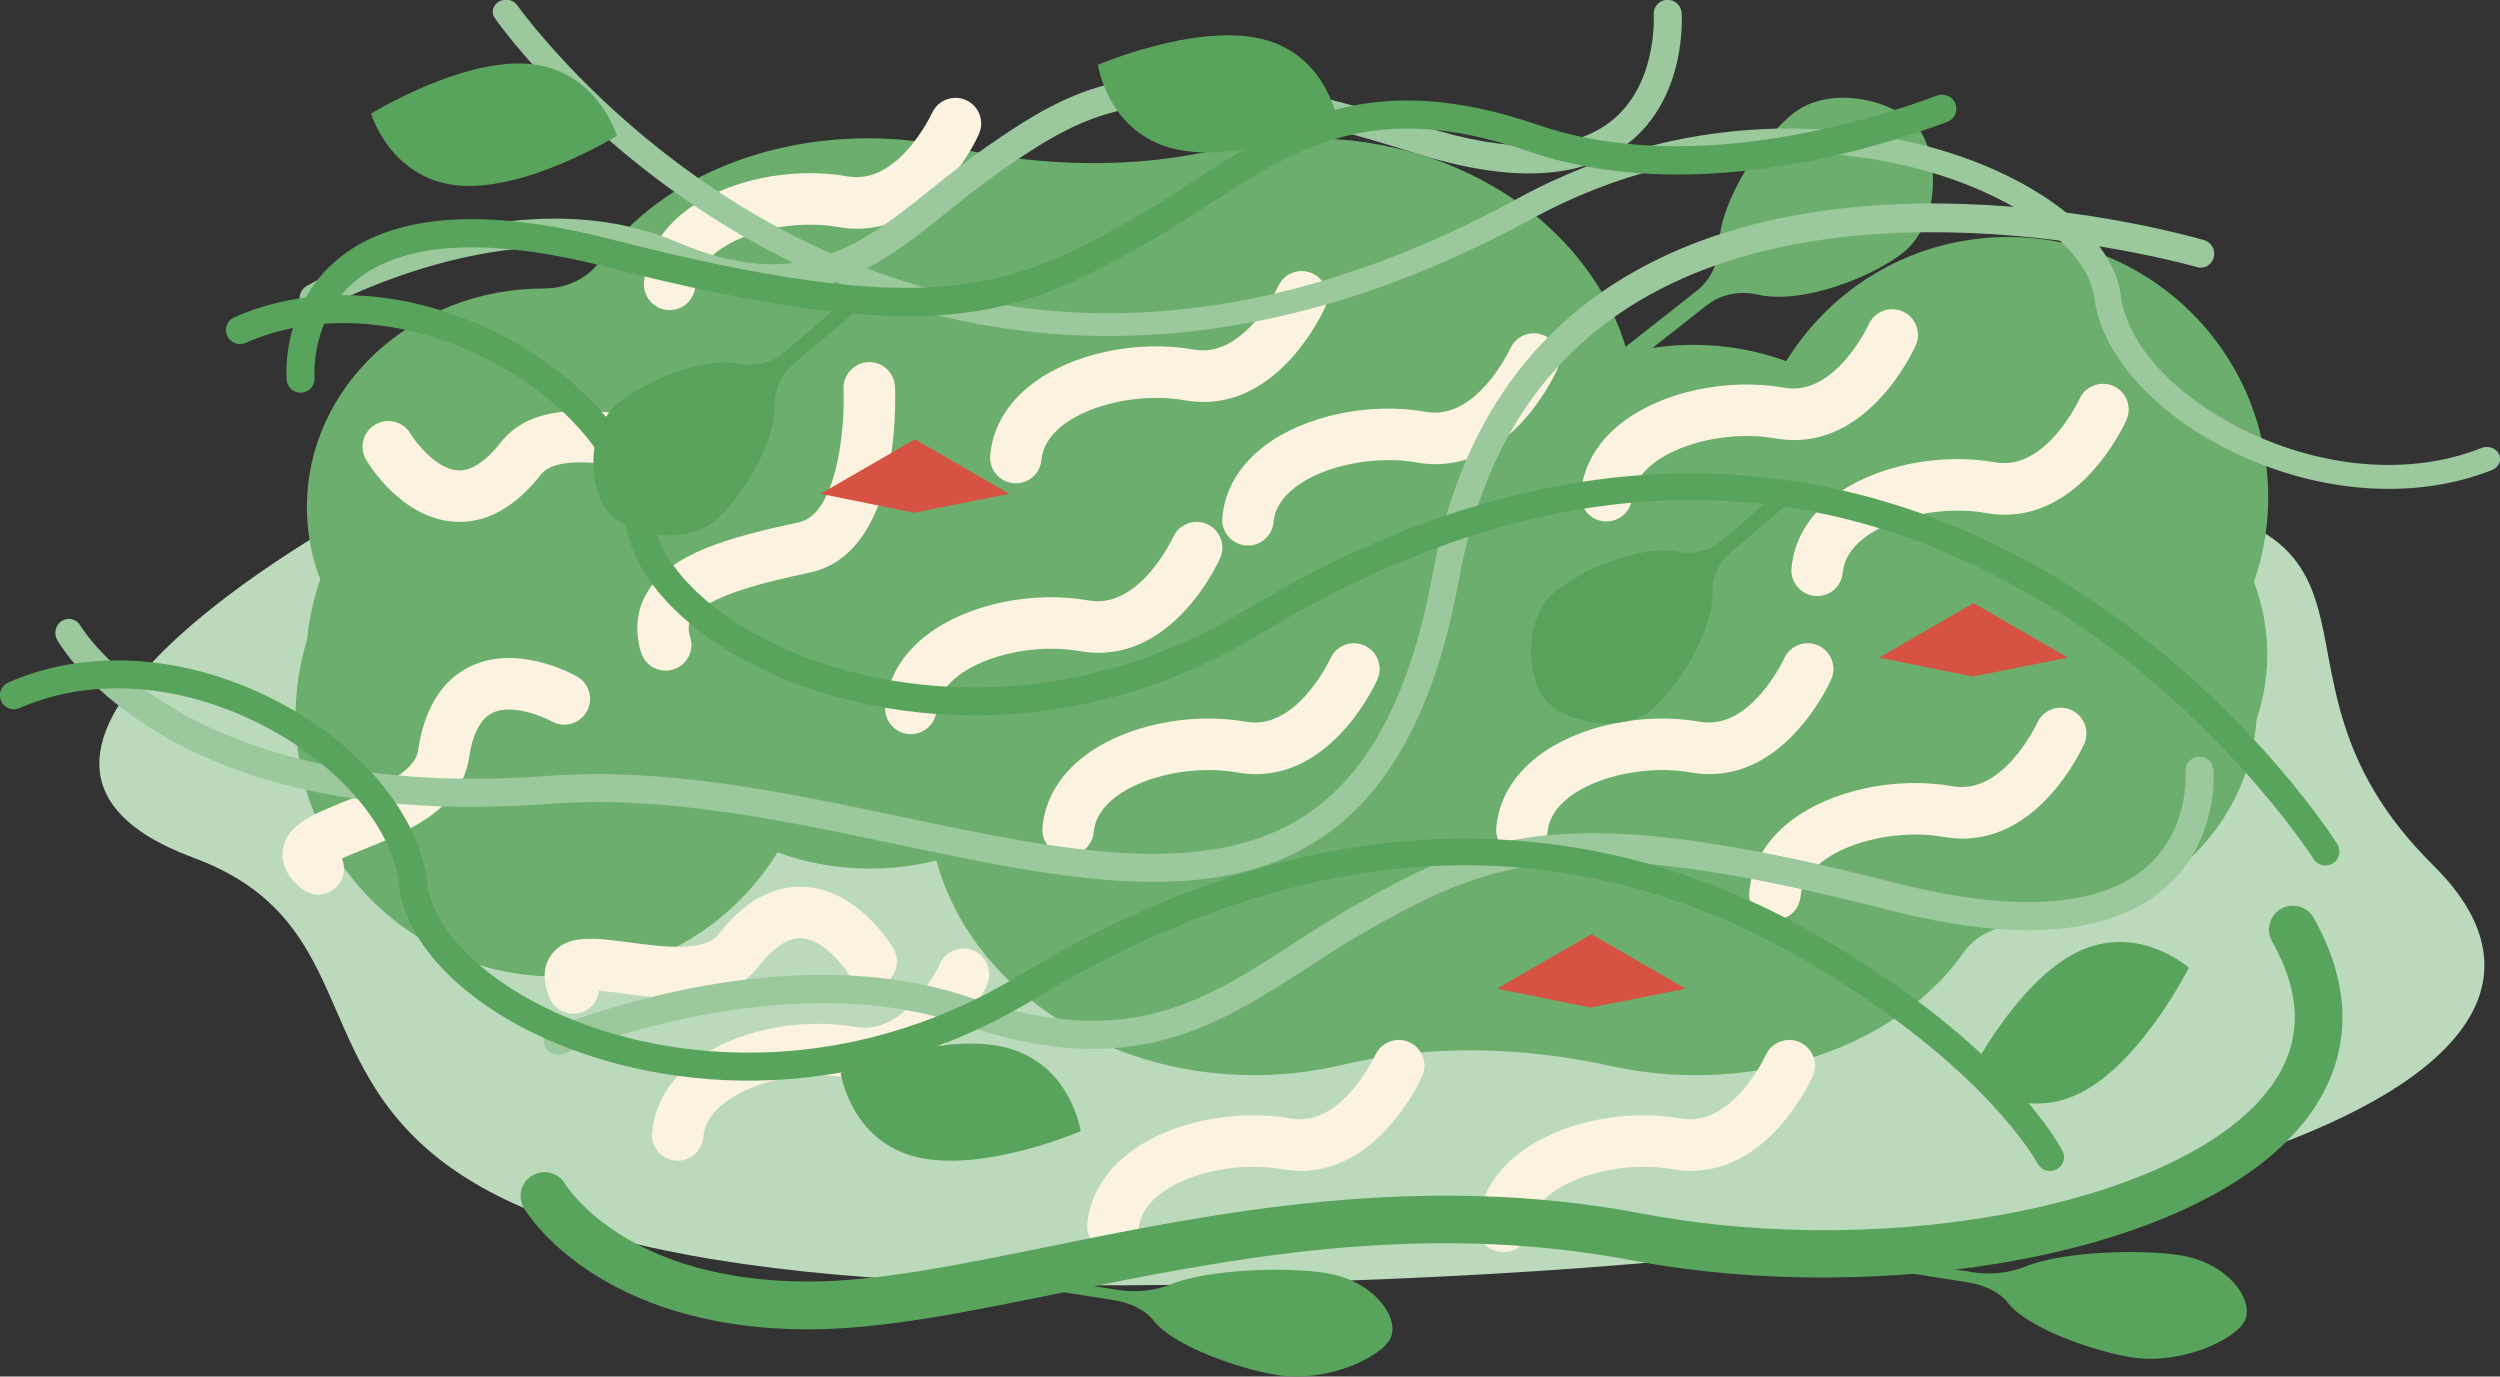 <?xml version="1.0" encoding="UTF-8" standalone="no"?>
<!-- Created with Inkscape (http://www.inkscape.org/) -->

<svg
   xmlns:dc="http://purl.org/dc/elements/1.1/"
   xmlns:cc="http://creativecommons.org/ns#"
   xmlns:rdf="http://www.w3.org/1999/02/22-rdf-syntax-ns#"
   xmlns:svg="http://www.w3.org/2000/svg"
   xmlns="http://www.w3.org/2000/svg"
   xmlns:sodipodi="http://sodipodi.sourceforge.net/DTD/sodipodi-0.dtd"
   xmlns:inkscape="http://www.inkscape.org/namespaces/inkscape"
   width="24.785mm"
   height="13.647mm"
   viewBox="0 0 24.785 13.647"
   version="1.1"
   id="svg15055"
   sodipodi:docname="vegetable3.svg"
   inkscape:version="0.92.4 (5da689c313, 2019-01-14)">
  <rect x="0" y="0" width="24.785" height="13.647" fill="#333333" stroke="none"/>
  <defs
     id="defs15049">
    <clipPath
       clipPathUnits="userSpaceOnUse"
       id="clipPath6907">
      <path
         d="m 116.086,228.2 h 41.256 v -38.217 h -41.256 z"
         id="path6905"
         inkscape:connector-curvature="0" />
    </clipPath>
  </defs>
  <sodipodi:namedview
     id="base"
     pagecolor="#ffffff"
     bordercolor="#666666"
     borderopacity="1.0"
     inkscape:pageopacity="0.0"
     inkscape:pageshadow="2"
     inkscape:zoom="7.9195959"
     inkscape:cx="49.183416"
     inkscape:cy="26.792038"
     inkscape:document-units="mm"
     inkscape:current-layer="layer1"
     showgrid="false"
     inkscape:window-width="1920"
     inkscape:window-height="1017"
     inkscape:window-x="1912"
     inkscape:window-y="-8"
     inkscape:window-maximized="1" />
  <g
     inkscape:label="Layer 1"
     inkscape:groupmode="layer"
     id="layer1"
     transform="translate(-113.602,-173.72)">
    <g
       id="g13361"
       transform="matrix(0.353,0,0,-0.353,117.132,178.803)">
      <path
         d="m 0,0 c 0,0 -12.517,-6.74 -4.566,-9.69 7.95,-2.95 -2.001,-12.397 27.462,-11.997 29.464,0.398 41.242,6.049 35.444,11.782 C 52.543,-4.173 59.067,0.199 47.562,0.626 36.056,1.053 0,0 0,0"
         style="fill:#bbdabc;fill-opacity:1;fill-rule:nonzero;stroke:none"
         id="path13363"
         inkscape:connector-curvature="0" />
    </g>
    <g
       id="g13365"
       transform="matrix(0.353,0,0,-0.353,133.73,178.04)">
      <path
         d="m 0,0 c -2.827,0 -5.241,-1.627 -6.206,-3.922 -0.904,0.25 -1.88,0.386 -2.898,0.386 -1.709,0 -3.299,-0.385 -4.633,-1.045 -1.618,2.204 -4.493,3.671 -7.772,3.671 -1.182,0 -2.31,-0.193 -3.347,-0.539 -0.749,3.416 -3.792,5.974 -7.434,5.974 -2.879,0 -5.385,-1.6 -6.678,-3.959 -0.896,0.276 -1.865,0.385 -2.87,0.288 -3.544,-0.34 -6.365,-3.274 -6.576,-6.827 -0.251,-4.238 3.111,-7.753 7.294,-7.753 2.635,0 4.943,1.395 6.228,3.486 0.812,-0.296 1.689,-0.457 2.602,-0.457 0.642,0 1.264,0.08 1.859,0.229 0.94,-3.455 4.576,-6.03 8.922,-6.03 0.856,0 1.685,0.1 2.47,0.287 2.491,0.592 5.08,0.512 7.581,-0.036 0.747,-0.163 1.537,-0.251 2.354,-0.251 3.25,0 6.074,1.387 7.509,3.425 0.361,0.512 0.956,0.793 1.584,0.792 H 0 c 3.676,0 6.656,2.749 6.656,6.14 C 6.656,-2.749 3.676,0 0,0"
         style="fill:#6bae6d;fill-opacity:1;fill-rule:nonzero;stroke:none"
         id="path13367"
         inkscape:connector-curvature="0" />
    </g>
    <g
       id="g13369"
       transform="matrix(0.353,0,0,-0.353,132.465,176.228)">
      <path
         d="M 0,0 C 1.089,0.855 1.018,2.764 0.433,3.508 -0.151,4.252 -1.989,4.772 -3.078,3.917 -3.934,3.244 -5.124,1.496 -5.159,0.223 -5.172,-0.281 -5.394,-0.758 -5.791,-1.07 l -2.321,-1.825 0.303,-0.385 2.3,1.806 c 0.406,0.32 0.933,0.419 1.436,0.305 C -2.818,-1.456 -0.858,-0.675 0,0"
         style="fill:#6bae6d;fill-opacity:1;fill-rule:nonzero;stroke:none"
         id="path13371"
         inkscape:connector-curvature="0" />
    </g>
    <g
       id="g13373"
       transform="matrix(0.353,0,0,-0.353,118.994,180.915)">
      <path
         d="m 0,0 c 2.827,0 5.241,1.627 6.206,3.922 0.904,-0.25 1.88,-0.386 2.898,-0.386 1.709,0 3.299,0.385 4.633,1.045 1.618,-2.204 4.493,-3.671 7.772,-3.671 1.182,0 2.31,0.193 3.347,0.539 0.749,-3.416 3.792,-5.974 7.434,-5.974 2.879,0 5.385,1.6 6.678,3.959 0.896,-0.276 1.865,-0.384 2.87,-0.288 3.544,0.34 6.365,3.274 6.576,6.827 0.251,4.238 -3.111,7.753 -7.294,7.753 -2.635,0 -4.943,-1.395 -6.228,-3.486 -0.812,0.296 -1.689,0.457 -2.602,0.457 -0.642,0 -1.264,-0.08 -1.859,-0.229 -0.94,3.455 -4.576,6.03 -8.922,6.03 -0.856,0 -1.685,-0.1 -2.47,-0.287 -2.491,-0.592 -5.08,-0.512 -7.581,0.036 -0.747,0.163 -1.537,0.251 -2.354,0.251 -3.25,0 -6.074,-1.387 -7.509,-3.425 C 1.234,12.561 0.639,12.28 0.011,12.281 H 0 c -3.676,0 -6.656,-2.749 -6.656,-6.14 C -6.656,2.749 -3.676,0 0,0"
         style="fill:#6bae6d;fill-opacity:1;fill-rule:nonzero;stroke:none"
         id="path13375"
         inkscape:connector-curvature="0" />
    </g>
    <g
       id="g13377"
       transform="matrix(0.353,0,0,-0.353,133.627,178.555)">
      <path
         d="m 0,0 c -2.827,0 -5.241,-1.628 -6.206,-3.922 -0.905,0.249 -1.88,0.386 -2.898,0.386 -1.709,0 -3.299,-0.385 -4.633,-1.045 -1.618,2.203 -4.493,3.67 -7.772,3.67 -1.182,0 -2.31,-0.193 -3.347,-0.539 -0.749,3.417 -3.792,5.974 -7.434,5.974 -2.879,0 -5.385,-1.599 -6.678,-3.959 -0.896,0.276 -1.865,0.385 -2.87,0.289 -3.544,-0.34 -6.365,-3.275 -6.576,-6.828 -0.251,-4.237 3.111,-7.753 7.294,-7.753 2.635,0 4.943,1.395 6.228,3.486 0.812,-0.295 1.689,-0.457 2.602,-0.457 0.642,0 1.264,0.081 1.859,0.229 0.94,-3.454 4.576,-6.03 8.922,-6.03 0.856,0 1.685,0.101 2.47,0.287 2.491,0.593 5.079,0.512 7.581,-0.035 0.747,-0.164 1.537,-0.252 2.354,-0.252 3.25,0 6.074,1.387 7.509,3.425 0.361,0.513 0.956,0.793 1.584,0.792 H 0 c 3.676,0 6.656,2.75 6.656,6.14 C 6.656,-2.75 3.676,0 0,0"
         style="fill:#6bae6d;fill-opacity:1;fill-rule:nonzero;stroke:none"
         id="path13379"
         inkscape:connector-curvature="0" />
    </g>
    <g
       id="g13381"
       transform="matrix(0.353,0,0,-0.353,134.445,177.525)">
      <path
         d="M 0,0 C 0.103,0.003 0.208,-0.017 0.308,-0.062 0.673,-0.223 0.838,-0.649 0.676,-1.015 0.621,-1.14 -0.708,-4.079 -3.26,-3.63 -4.444,-3.419 -5.881,-3.71 -6.678,-4.319 -7.052,-4.606 -7.259,-4.937 -7.292,-5.302 -7.327,-5.7 -7.675,-5.993 -8.075,-5.958 c -0.398,0.035 -0.692,0.387 -0.656,0.784 0.069,0.774 0.475,1.467 1.174,2.002 1.124,0.86 2.953,1.249 4.549,0.966 1.419,-0.252 2.354,1.756 2.363,1.776 C -0.528,-0.165 -0.271,-0.006 0,0"
         style="fill:#fbf3e0;fill-opacity:1;fill-rule:nonzero;stroke:none"
         id="path13383"
         inkscape:connector-curvature="0" />
    </g>
    <g
       id="g13385"
       transform="matrix(0.353,0,0,-0.353,134.026,180.736)">
      <path
         d="M 0,0 C 0.103,0.002 0.208,-0.018 0.308,-0.062 0.673,-0.224 0.838,-0.65 0.676,-1.016 0.621,-1.141 -0.708,-4.08 -3.26,-3.63 -4.444,-3.42 -5.881,-3.711 -6.678,-4.32 -7.052,-4.607 -7.259,-4.937 -7.291,-5.303 -7.327,-5.7 -7.675,-5.994 -8.075,-5.959 c -0.398,0.035 -0.692,0.387 -0.656,0.784 0.069,0.775 0.475,1.467 1.175,2.002 1.123,0.86 2.952,1.249 4.548,0.966 1.419,-0.252 2.354,1.756 2.363,1.776 C -0.528,-0.166 -0.271,-0.006 0,0"
         style="fill:#fbf3e0;fill-opacity:1;fill-rule:nonzero;stroke:none"
         id="path13387"
         inkscape:connector-curvature="0" />
    </g>
    <g
       id="g13389"
       transform="matrix(0.353,0,0,-0.353,131.335,184.03)">
      <path
         d="M 0,0 C 0.103,0.003 0.208,-0.018 0.308,-0.062 0.673,-0.223 0.838,-0.65 0.676,-1.015 0.621,-1.141 -0.708,-4.079 -3.26,-3.63 -4.444,-3.419 -5.881,-3.71 -6.678,-4.319 -7.052,-4.606 -7.259,-4.937 -7.292,-5.303 -7.327,-5.7 -7.675,-5.994 -8.075,-5.958 c -0.398,0.035 -0.692,0.386 -0.656,0.783 0.069,0.775 0.475,1.467 1.175,2.003 1.123,0.86 2.952,1.248 4.548,0.966 1.419,-0.252 2.354,1.756 2.363,1.776 C -0.528,-0.165 -0.271,-0.006 0,0"
         style="fill:#fbf3e0;fill-opacity:1;fill-rule:nonzero;stroke:none"
         id="path13391"
         inkscape:connector-curvature="0" />
    </g>
    <g
       id="g13393"
       transform="matrix(0.353,0,0,-0.353,123.069,174.69)">
      <path
         d="M 0,0 C 0.103,0.003 0.208,-0.017 0.308,-0.062 0.673,-0.223 0.838,-0.649 0.676,-1.015 0.621,-1.14 -0.708,-4.079 -3.26,-3.63 -4.444,-3.419 -5.881,-3.71 -6.678,-4.319 -7.052,-4.606 -7.259,-4.937 -7.291,-5.302 -7.327,-5.7 -7.675,-5.993 -8.075,-5.958 c -0.398,0.035 -0.692,0.387 -0.656,0.784 0.069,0.774 0.475,1.467 1.175,2.002 1.123,0.86 2.952,1.249 4.548,0.966 1.419,-0.252 2.354,1.756 2.363,1.776 C -0.528,-0.165 -0.271,-0.006 0,0"
         style="fill:#fbf3e0;fill-opacity:1;fill-rule:nonzero;stroke:none"
         id="path13395"
         inkscape:connector-curvature="0" />
    </g>
    <g
       id="g13397"
       transform="matrix(0.353,0,0,-0.353,132.356,176.785)">
      <path
         d="M 0,0 C 0.103,0.002 0.208,-0.018 0.308,-0.062 0.673,-0.224 0.838,-0.65 0.676,-1.016 0.621,-1.141 -0.709,-4.08 -3.26,-3.63 -4.444,-3.42 -5.881,-3.711 -6.678,-4.32 -7.052,-4.607 -7.259,-4.937 -7.292,-5.303 -7.327,-5.7 -7.675,-5.994 -8.075,-5.959 c -0.398,0.035 -0.692,0.387 -0.656,0.784 0.068,0.775 0.475,1.467 1.174,2.002 1.124,0.86 2.952,1.249 4.549,0.966 1.419,-0.252 2.353,1.757 2.362,1.776 C -0.528,-0.166 -0.271,-0.006 0,0"
         style="fill:#fbf3e0;fill-opacity:1;fill-rule:nonzero;stroke:none"
         id="path13399"
         inkscape:connector-curvature="0" />
    </g>
    <g
       id="g13401"
       transform="matrix(0.353,0,0,-0.353,128.802,177.024)">
      <path
         d="M 0,0 C 0.103,0.002 0.208,-0.018 0.308,-0.062 0.673,-0.224 0.838,-0.65 0.676,-1.016 0.621,-1.141 -0.709,-4.08 -3.26,-3.63 -4.444,-3.42 -5.881,-3.711 -6.678,-4.32 -7.053,-4.607 -7.259,-4.937 -7.292,-5.303 -7.327,-5.7 -7.676,-5.994 -8.075,-5.959 c -0.398,0.035 -0.692,0.387 -0.656,0.784 0.068,0.775 0.475,1.467 1.174,2.002 1.124,0.86 2.952,1.249 4.549,0.966 1.419,-0.252 2.353,1.756 2.362,1.776 C -0.528,-0.166 -0.271,-0.006 0,0"
         style="fill:#fbf3e0;fill-opacity:1;fill-rule:nonzero;stroke:none"
         id="path13403"
         inkscape:connector-curvature="0" />
    </g>
    <g
       id="g13405"
       transform="matrix(0.353,0,0,-0.353,127.019,180.097)">
      <path
         d="M 0,0 C 0.103,0.003 0.208,-0.018 0.308,-0.062 0.673,-0.223 0.838,-0.65 0.676,-1.015 0.621,-1.141 -0.708,-4.079 -3.26,-3.63 c -1.184,0.211 -2.621,-0.08 -3.418,-0.689 -0.374,-0.287 -0.581,-0.618 -0.614,-0.984 -0.035,-0.397 -0.383,-0.69 -0.783,-0.655 -0.398,0.035 -0.692,0.386 -0.656,0.783 0.069,0.775 0.475,1.467 1.174,2.003 1.124,0.86 2.953,1.248 4.549,0.966 1.419,-0.252 2.354,1.756 2.363,1.776 C -0.528,-0.165 -0.271,-0.006 0,0"
         style="fill:#fbf3e0;fill-opacity:1;fill-rule:nonzero;stroke:none"
         id="path13407"
         inkscape:connector-curvature="0" />
    </g>
    <g
       id="g13409"
       transform="matrix(0.353,0,0,-0.353,123.148,183.123)">
      <path
         d="M 0,0 C 0.103,0.002 0.208,-0.018 0.308,-0.062 0.673,-0.224 0.838,-0.65 0.676,-1.016 0.621,-1.141 -0.708,-4.08 -3.26,-3.63 -4.444,-3.42 -5.881,-3.711 -6.678,-4.32 -7.052,-4.607 -7.259,-4.937 -7.292,-5.303 -7.327,-5.7 -7.675,-5.994 -8.075,-5.959 c -0.398,0.035 -0.692,0.387 -0.656,0.784 0.069,0.775 0.475,1.467 1.175,2.002 1.123,0.86 2.952,1.249 4.548,0.966 1.419,-0.252 2.354,1.756 2.363,1.776 C -0.528,-0.166 -0.271,-0.007 0,0"
         style="fill:#fbf3e0;fill-opacity:1;fill-rule:nonzero;stroke:none"
         id="path13411"
         inkscape:connector-curvature="0" />
    </g>
    <g
       id="g13413"
       transform="matrix(0.353,0,0,-0.353,126.501,176.407)">
      <path
         d="M 0,0 C 0.103,0.002 0.208,-0.018 0.308,-0.062 0.673,-0.224 0.838,-0.65 0.676,-1.016 0.621,-1.141 -0.708,-4.08 -3.26,-3.631 -4.444,-3.42 -5.881,-3.711 -6.678,-4.32 -7.052,-4.607 -7.259,-4.937 -7.292,-5.303 -7.327,-5.7 -7.675,-5.994 -8.075,-5.959 c -0.398,0.035 -0.692,0.387 -0.656,0.784 0.069,0.775 0.475,1.467 1.174,2.002 1.124,0.86 2.953,1.249 4.549,0.966 1.419,-0.252 2.354,1.756 2.362,1.776 C -0.528,-0.166 -0.271,-0.007 0,0"
         style="fill:#fbf3e0;fill-opacity:1;fill-rule:nonzero;stroke:none"
         id="path13415"
         inkscape:connector-curvature="0" />
    </g>
    <g
       id="g13417"
       transform="matrix(0.353,0,0,-0.353,125.46,178.894)">
      <path
         d="M 0,0 C 0.103,0.002 0.208,-0.018 0.308,-0.062 0.673,-0.224 0.837,-0.65 0.676,-1.016 0.621,-1.141 -0.709,-4.08 -3.26,-3.63 -4.444,-3.42 -5.881,-3.711 -6.678,-4.32 -7.053,-4.607 -7.259,-4.937 -7.292,-5.303 -7.327,-5.7 -7.676,-5.994 -8.075,-5.959 c -0.398,0.035 -0.692,0.387 -0.656,0.784 0.068,0.775 0.475,1.467 1.174,2.002 1.124,0.86 2.952,1.249 4.549,0.966 1.419,-0.252 2.353,1.756 2.362,1.776 C -0.528,-0.166 -0.271,-0.007 0,0"
         style="fill:#fbf3e0;fill-opacity:1;fill-rule:nonzero;stroke:none"
         id="path13419"
         inkscape:connector-curvature="0" />
    </g>
    <g
       id="g13421"
       transform="matrix(0.353,0,0,-0.353,131.518,180.097)">
      <path
         d="M 0,0 C 0.103,0.003 0.208,-0.018 0.308,-0.062 0.673,-0.223 0.838,-0.65 0.676,-1.015 0.621,-1.141 -0.709,-4.079 -3.26,-3.63 c -1.184,0.211 -2.621,-0.08 -3.418,-0.689 -0.375,-0.287 -0.581,-0.618 -0.614,-0.984 -0.035,-0.397 -0.384,-0.69 -0.783,-0.655 -0.398,0.035 -0.692,0.386 -0.656,0.783 0.068,0.775 0.475,1.467 1.174,2.003 1.124,0.86 2.952,1.248 4.549,0.966 1.419,-0.252 2.353,1.756 2.362,1.776 C -0.528,-0.165 -0.271,-0.006 0,0"
         style="fill:#fbf3e0;fill-opacity:1;fill-rule:nonzero;stroke:none"
         id="path13423"
         inkscape:connector-curvature="0" />
    </g>
    <g
       id="g13425"
       transform="matrix(0.353,0,0,-0.353,127.464,184.03)">
      <path
         d="M 0,0 C 0.103,0.003 0.208,-0.018 0.308,-0.062 0.673,-0.223 0.838,-0.65 0.676,-1.015 0.621,-1.141 -0.709,-4.079 -3.26,-3.63 -4.444,-3.419 -5.881,-3.71 -6.678,-4.319 -7.052,-4.606 -7.259,-4.937 -7.292,-5.303 -7.327,-5.7 -7.676,-5.994 -8.075,-5.958 c -0.398,0.035 -0.692,0.386 -0.656,0.783 0.068,0.775 0.475,1.467 1.174,2.003 1.124,0.86 2.952,1.248 4.549,0.966 1.419,-0.252 2.353,1.756 2.362,1.776 C -0.528,-0.165 -0.271,-0.006 0,0"
         style="fill:#fbf3e0;fill-opacity:1;fill-rule:nonzero;stroke:none"
         id="path13427"
         inkscape:connector-curvature="0" />
    </g>
    <g
       id="g13429"
       transform="matrix(0.353,0,0,-0.353,122.118,177.331)">
      <path
         d="m 0,0 c 0.079,0.034 0.165,0.055 0.256,0.059 0.398,0.017 0.736,-0.29 0.754,-0.689 0.021,-0.476 0.139,-4.675 -2.39,-5.221 -1.1,-0.238 -2.941,-0.636 -3.335,-1.311 -0.055,-0.095 -0.107,-0.237 -0.024,-0.507 0.118,-0.382 -0.093,-0.785 -0.477,-0.904 -0.381,-0.118 -0.786,0.095 -0.904,0.476 -0.184,0.597 -0.13,1.172 0.157,1.664 0.661,1.131 2.329,1.573 4.277,1.995 1.061,0.229 1.301,2.621 1.252,3.743 C -0.447,-0.388 -0.267,-0.116 0,0"
         style="fill:#fbf3e0;fill-opacity:1;fill-rule:nonzero;stroke:none"
         id="path13431"
         inkscape:connector-curvature="0" />
    </g>
    <g
       id="g13433"
       transform="matrix(0.353,0,0,-0.353,121.515,182.511)">
      <path
         d="m 0,0 c 0.063,0.001 0.127,0 0.191,-0.004 1.46,-0.09 2.38,-1.558 2.48,-1.725 C 2.876,-2.072 2.765,-2.517 2.422,-2.722 2.08,-2.926 1.637,-2.815 1.432,-2.475 1.275,-2.218 0.696,-1.48 0.1,-1.446 c -0.368,0.022 -0.779,-0.241 -1.201,-0.783 -0.905,-1.162 -2.601,-0.934 -3.838,-0.767 -0.205,0.027 -0.452,0.06 -0.656,0.078 -0.026,-0.25 -0.182,-0.479 -0.429,-0.587 -0.367,-0.16 -0.792,0.007 -0.952,0.373 -0.266,0.609 -0.118,1.005 0.052,1.232 0.431,0.57 1.201,0.467 2.177,0.337 0.891,-0.121 2.11,-0.285 2.507,0.223 0.679,0.872 1.432,1.321 2.24,1.34"
         style="fill:#fbf3e0;fill-opacity:1;fill-rule:nonzero;stroke:none"
         id="path13435"
         inkscape:connector-curvature="0" />
    </g>
    <g
       id="g13437"
       transform="matrix(0.353,0,0,-0.353,118.172,178.894)">
      <path
         d="m 0,0 c -0.063,-0.001 -0.127,0.001 -0.192,0.005 -1.458,0.097 -2.372,1.569 -2.471,1.737 -0.203,0.344 -0.09,0.787 0.253,0.99 0.343,0.204 0.785,0.09 0.99,-0.252 0.155,-0.256 0.731,-0.996 1.327,-1.033 0.367,-0.024 0.779,0.238 1.204,0.777 0.91,1.158 2.605,0.922 3.842,0.75 C 5.158,2.945 5.404,2.911 5.608,2.892 5.636,3.142 5.793,3.37 6.04,3.478 6.407,3.635 6.832,3.467 6.99,3.1 7.253,2.49 7.104,2.094 6.933,1.869 6.499,1.3 5.729,1.406 4.754,1.542 3.864,1.665 2.645,1.836 2.246,1.33 1.562,0.461 0.808,0.015 0,0"
         style="fill:#fbf3e0;fill-opacity:1;fill-rule:nonzero;stroke:none"
         id="path13439"
         inkscape:connector-curvature="0" />
    </g>
    <g
       id="g13441"
       transform="matrix(0.353,0,0,-0.353,118.201,180.361)">
      <path
         d="M 0,0 C 0.055,0.032 0.111,0.062 0.168,0.091 1.482,0.732 3.007,-0.092 3.177,-0.187 3.524,-0.385 3.646,-0.825 3.449,-1.173 3.252,-1.52 2.813,-1.642 2.466,-1.446 2.203,-1.301 1.336,-0.945 0.8,-1.209 0.469,-1.371 0.242,-1.803 0.142,-2.481 -0.073,-3.939 -1.66,-4.577 -2.819,-5.043 c -0.192,-0.076 -0.423,-0.17 -0.609,-0.255 0.1,-0.23 0.077,-0.507 -0.084,-0.723 -0.24,-0.319 -0.693,-0.383 -1.012,-0.144 -0.531,0.398 -0.599,0.816 -0.562,1.097 0.093,0.71 0.815,1 1.728,1.367 0.833,0.335 1.976,0.793 2.07,1.43 C -1.126,-1.177 -0.693,-0.414 0,0"
         style="fill:#fbf3e0;fill-opacity:1;fill-rule:nonzero;stroke:none"
         id="path13443"
         inkscape:connector-curvature="0" />
    </g>
    <g
       id="g13445"
       transform="matrix(0.353,0,0,-0.353,125.038,182.463)">
      <path
         d="m 0,0 c -2.208,0 -4.663,0.518 -7.196,1.051 -3.23,0.68 -6.568,1.385 -9.77,1.141 -0.765,-0.057 -1.493,-0.085 -2.182,-0.085 -8.877,-0.001 -11.526,4.483 -11.643,4.688 -0.105,0.187 -0.045,0.429 0.136,0.538 0.18,0.109 0.413,0.048 0.519,-0.14 0.028,-0.048 2.991,-4.986 13.115,-4.216 3.305,0.25 6.696,-0.464 9.976,-1.156 4.438,-0.934 8.629,-1.818 11.432,0.134 1.719,1.197 2.849,3.395 3.455,6.718 0.665,3.652 2.382,6.388 5.102,8.132 6.435,4.123 16.16,1.337 16.571,1.216 0.201,-0.059 0.318,-0.276 0.261,-0.485 -0.057,-0.209 -0.265,-0.331 -0.468,-0.271 -0.098,0.029 -9.819,2.812 -15.966,-1.13 C 10.811,14.512 9.211,11.952 8.587,8.527 7.942,4.986 6.707,2.623 4.81,1.302 3.434,0.344 1.799,0 0,0"
         style="fill:#9bc89d;fill-opacity:1;fill-rule:nonzero;stroke:none"
         id="path13447"
         inkscape:connector-curvature="0" />
    </g>
    <g
       id="g13449"
       transform="matrix(0.353,0,0,-0.353,137.283,178.567)">
      <path
         d="m 0,0 c -1.534,0 -3.145,0.396 -4.636,1.169 -2.048,1.063 -3.438,2.665 -3.626,4.18 -0.13,1.052 -1.334,2.206 -3.14,3.01 -2.993,1.332 -7.889,1.829 -12.658,-0.771 -9.412,-5.132 -16.837,-3.323 -21.41,-0.903 -4.937,2.614 -7.607,6.378 -7.718,6.537 -0.11,0.157 -0.058,0.365 0.116,0.465 0.175,0.099 0.405,0.052 0.515,-0.105 0.027,-0.038 2.7,-3.8 7.489,-6.328 6.389,-3.373 13.328,-3.067 20.623,0.911 5.026,2.74 10.203,2.21 13.373,0.799 2.063,-0.918 3.391,-2.242 3.552,-3.54 0.163,-1.306 1.41,-2.712 3.256,-3.67 C -1.983,0.57 0.585,0.344 2.607,1.149 2.796,1.225 3.016,1.147 3.099,0.978 3.182,0.807 3.097,0.607 2.908,0.532 2.013,0.176 1.023,0 0,0"
         style="fill:#9bc89d;fill-opacity:1;fill-rule:nonzero;stroke:none"
         id="path13451"
         inkscape:connector-curvature="0" />
    </g>
    <g
       id="g13453"
       transform="matrix(0.353,0,0,-0.353,135.054,182.533)">
      <path
         d="m 0,0 c -1.54,-1.312 -4.136,-1.511 -7.716,-0.593 -8.927,2.284 -11.104,1.407 -14.479,-0.476 -0.64,-0.357 -1.246,-0.747 -1.833,-1.129 -2.565,-1.663 -4.987,-3.234 -9.703,-1.613 -3.205,1.105 -6.871,0.487 -9.328,-0.205 -0.768,-0.213 -1.42,-0.434 -1.902,-0.613 -0.085,-0.032 -0.177,-0.033 -0.263,-0.004 -0.004,0.001 -0.007,0.003 -0.011,0.004 -0.348,0.119 -0.355,0.609 -0.01,0.738 0.246,0.092 0.534,0.195 0.858,0.301 2.451,0.818 6.946,1.89 10.911,0.524 4.353,-1.498 6.518,-0.094 9.022,1.527 0.597,0.388 1.215,0.788 1.877,1.157 3.555,1.985 5.839,2.909 15.056,0.549 3.266,-0.836 5.688,-0.69 7.003,0.423 1.249,1.06 1.13,2.681 1.13,2.7 C 0.593,3.505 0.75,3.694 0.968,3.713 1.183,3.735 1.372,3.574 1.394,3.359 1.4,3.277 1.558,1.328 0,0"
         style="fill:#9bc89d;fill-opacity:1;fill-rule:nonzero;stroke:none"
         id="path13455"
         inkscape:connector-curvature="0" />
    </g>
    <g
       id="g13457"
       transform="matrix(0.353,0,0,-0.353,116.711,176.814)">
      <path
         d="m 0,0 c -0.137,0 -0.27,0.071 -0.342,0.199 -0.107,0.189 -0.041,0.429 0.148,0.535 0.233,0.133 5.754,3.206 10.405,1.23 3.448,-1.465 5.172,-0.083 7.168,1.518 0.483,0.388 0.983,0.789 1.522,1.162 2.905,2.006 4.771,2.943 12.277,0.569 2.401,-0.76 4.17,-0.71 5.26,0.146 1.316,1.037 1.2,2.971 1.198,2.991 -0.014,0.216 0.149,0.404 0.365,0.42 C 38.216,8.781 38.405,8.623 38.42,8.406 38.427,8.311 38.573,6.045 36.929,4.746 35.624,3.715 33.609,3.619 30.941,4.463 23.77,6.731 22.12,5.911 19.348,3.996 18.832,3.641 18.344,3.248 17.871,2.869 15.77,1.184 13.785,-0.409 9.904,1.24 5.606,3.066 0.247,0.081 0.193,0.051 0.132,0.017 0.066,0 0,0"
         style="fill:#9bc89d;fill-opacity:1;fill-rule:nonzero;stroke:none"
         id="path13459"
         inkscape:connector-curvature="0" />
    </g>
    <g
       id="g13461"
       transform="matrix(0.353,0,0,-0.353,117.006,176.646)">
      <path
         d="m 0,0 c 1.615,0 3.311,-0.461 4.88,-1.363 2.157,-1.241 3.62,-3.108 3.818,-4.873 0.137,-1.228 1.405,-2.573 3.306,-3.51 3.152,-1.553 8.307,-2.133 13.327,0.898 9.91,5.985 17.728,3.876 22.542,1.054 5.197,-3.048 8.008,-7.436 8.126,-7.622 0.116,-0.183 0.061,-0.426 -0.123,-0.542 -0.183,-0.115 -0.426,-0.061 -0.542,0.122 -0.028,0.044 -2.842,4.431 -7.884,7.378 -6.727,3.933 -14.033,3.575 -21.713,-1.063 -5.291,-3.195 -10.743,-2.576 -14.08,-0.93 -2.172,1.07 -3.571,2.613 -3.74,4.128 -0.171,1.521 -1.484,3.16 -3.428,4.278 -2.401,1.38 -5.105,1.644 -7.234,0.704 -0.199,-0.088 -0.43,0.003 -0.518,0.201 -0.088,0.199 0.002,0.431 0.201,0.519 C -2.119,-0.205 -1.078,0 0,0"
         style="fill:#59a45c;fill-opacity:1;fill-rule:nonzero;stroke:none"
         id="path13463"
         inkscape:connector-curvature="0" />
    </g>
    <g
       id="g13465"
       transform="matrix(0.353,0,0,-0.353,114.765,180.267)">
      <path
         d="m 0,0 c 1.615,0 3.311,-0.461 4.881,-1.363 2.157,-1.241 3.619,-3.108 3.817,-4.873 0.138,-1.228 1.405,-2.573 3.307,-3.51 3.151,-1.553 8.306,-2.133 13.326,0.898 9.91,5.985 17.728,3.876 22.542,1.054 5.198,-3.048 6.623,-5.76 6.739,-5.945 0.117,-0.184 0.062,-0.426 -0.122,-0.542 -0.183,-0.116 -0.426,-0.062 -0.542,0.122 -0.028,0.044 -1.456,2.754 -6.498,5.701 -6.727,3.933 -14.033,3.575 -21.713,-1.063 -5.291,-3.195 -10.742,-2.576 -14.08,-0.93 -2.172,1.07 -3.57,2.613 -3.74,4.128 -0.17,1.52 -1.484,3.16 -3.428,4.278 -2.401,1.38 -5.105,1.644 -7.234,0.704 -0.198,-0.088 -0.43,0.003 -0.518,0.201 -0.088,0.199 0.003,0.431 0.201,0.519 C -2.119,-0.205 -1.077,0 0,0"
         style="fill:#59a45c;fill-opacity:1;fill-rule:nonzero;stroke:none"
         id="path13467"
         inkscape:connector-curvature="0" />
    </g>
    <g
       id="g13469"
       transform="matrix(0.353,0,0,-0.353,116.936,176.302)">
      <path
         d="m 0,0 c 1.539,1.312 4.135,1.512 7.716,0.594 8.927,-2.284 11.103,-1.407 14.479,0.476 0.64,0.357 1.246,0.747 1.832,1.129 2.565,1.662 4.988,3.234 9.704,1.613 3.205,-1.105 6.87,-0.487 9.328,0.205 0.768,0.212 1.419,0.434 1.901,0.613 0.085,0.031 0.177,0.033 0.264,0.004 C 45.227,4.632 45.231,4.631 45.235,4.63 45.583,4.511 45.589,4.021 45.245,3.892 44.999,3.8 44.71,3.697 44.387,3.59 41.936,2.773 37.44,1.701 33.475,3.066 29.122,4.565 26.958,3.161 24.454,1.54 23.857,1.152 23.239,0.751 22.577,0.382 19.021,-1.602 16.737,-2.526 7.52,-0.167 4.255,0.669 1.833,0.524 0.517,-0.59 -0.732,-1.649 -0.612,-3.271 -0.612,-3.29 -0.593,-3.504 -0.751,-3.693 -0.969,-3.712 -1.183,-3.734 -1.373,-3.573 -1.395,-3.359 -1.401,-3.277 -1.559,-1.327 0,0"
         style="fill:#59a45c;fill-opacity:1;fill-rule:nonzero;stroke:none"
         id="path13471"
         inkscape:connector-curvature="0" />
    </g>
    <g
       id="g13473"
       transform="matrix(0.353,0,0,-0.353,118.148,175.559)">
      <path
         d="m 0,0 c -1.907,0.171 -2.458,2.018 -2.458,2.018 0,0 2.541,1.568 4.448,1.396 C 3.897,3.243 4.448,1.396 4.448,1.396 4.448,1.396 1.907,-0.172 0,0"
         style="fill:#59a45c;fill-opacity:1;fill-rule:nonzero;stroke:none"
         id="path13475"
         inkscape:connector-curvature="0" />
    </g>
    <g
       id="g13477"
       transform="matrix(0.353,0,0,-0.353,122.69,185.191)">
      <path
         d="m 0,0 c -1.861,0.451 -2.134,2.359 -2.134,2.359 0,0 2.745,1.176 4.606,0.725 C 4.333,2.633 4.606,0.725 4.606,0.725 4.606,0.725 1.861,-0.451 0,0"
         style="fill:#59a45c;fill-opacity:1;fill-rule:nonzero;stroke:none"
         id="path13479"
         inkscape:connector-curvature="0" />
    </g>
    <g
       id="g13481"
       transform="matrix(0.353,0,0,-0.353,125.24,175.195)">
      <path
         d="m 0,0 c -1.861,0.451 -2.133,2.359 -2.133,2.359 0,0 2.744,1.176 4.605,0.725 C 4.333,2.632 4.606,0.725 4.606,0.725 4.606,0.725 1.861,-0.451 0,0"
         style="fill:#59a45c;fill-opacity:1;fill-rule:nonzero;stroke:none"
         id="path13483"
         inkscape:connector-curvature="0" />
    </g>
    <g
       id="g13485"
       transform="matrix(0.353,0,0,-0.353,134.224,184.557)">
      <path
         d="m 0,0 c -1.714,-0.854 -3.152,0.429 -3.152,0.429 0,0 1.341,2.668 3.055,3.522 C 1.617,4.805 3.055,3.521 3.055,3.521 3.055,3.521 1.714,0.854 0,0"
         style="fill:#59a45c;fill-opacity:1;fill-rule:nonzero;stroke:none"
         id="path13487"
         inkscape:connector-curvature="0" />
    </g>
    <g
       id="g13489"
       transform="matrix(0.353,0,0,-0.353,129.015,179.591)">
      <path
         d="m 0,0 c -0.906,-0.77 -0.783,-2.402 -0.257,-3.021 0.525,-0.619 2.116,-1.005 3.022,-0.236 0.712,0.604 1.674,2.141 1.663,3.233 -0.005,0.433 0.17,0.848 0.5,1.128 L 6.858,2.743 6.585,3.064 4.673,1.441 C 4.336,1.154 3.887,1.052 3.453,1.134 2.368,1.339 0.714,0.605 0,0"
         style="fill:#58a25b;fill-opacity:1;fill-rule:nonzero;stroke:none"
         id="path13491"
         inkscape:connector-curvature="0" />
    </g>
    <g
       id="g13493"
       transform="matrix(0.353,0,0,-0.353,119.72,177.727)">
      <path
         d="m 0,0 c -0.906,-0.77 -0.783,-2.402 -0.258,-3.021 0.526,-0.619 2.117,-1.005 3.023,-0.236 0.711,0.604 1.674,2.141 1.663,3.233 -0.005,0.433 0.169,0.848 0.5,1.128 L 6.858,2.743 6.585,3.064 4.673,1.44 C 4.335,1.154 3.887,1.052 3.452,1.134 2.367,1.339 0.713,0.605 0,0"
         style="fill:#58a25b;fill-opacity:1;fill-rule:nonzero;stroke:none"
         id="path13495"
         inkscape:connector-curvature="0" />
    </g>
    <g
       id="g13497"
       transform="matrix(0.353,0,0,-0.353,129.37,183.709)">
      <path
         d="M 0,0 -2.626,0.53 0.024,2.061 2.674,0.53 Z"
         style="fill:#d65242;fill-opacity:1;fill-rule:nonzero;stroke:none"
         id="path13499"
         inkscape:connector-curvature="0" />
    </g>
    <g
       id="g13501"
       transform="matrix(0.353,0,0,-0.353,133.159,180.427)">
      <path
         d="m 0,0 -2.626,0.531 2.65,1.531 2.65,-1.531 z"
         style="fill:#d65242;fill-opacity:1;fill-rule:nonzero;stroke:none"
         id="path13503"
         inkscape:connector-curvature="0" />
    </g>
    <g
       id="g13505"
       transform="matrix(0.353,0,0,-0.353,122.664,178.803)">
      <path
         d="m 0,0 -2.626,0.531 2.65,1.53 2.65,-1.53 z"
         style="fill:#d65242;fill-opacity:1;fill-rule:nonzero;stroke:none"
         id="path13507"
         inkscape:connector-curvature="0" />
    </g>
    <g
       id="g13509"
       transform="matrix(0.353,0,0,-0.353,126.268,187.353)">
      <path
         d="M 0,0 C 1.382,-0.216 2.92,0.499 3.175,1.044 3.431,1.589 2.728,2.654 1.345,2.87 0.26,3.04 -1.924,2.985 -3.001,2.549 -3.428,2.375 -3.959,2.311 -4.463,2.39 L -7.409,2.85 -7.541,2.567 -4.623,2.111 C -4.108,2.03 -3.699,1.814 -3.484,1.532 -2.947,0.829 -1.089,0.171 0,0"
         style="fill:#59a45c;fill-opacity:1;fill-rule:nonzero;stroke:none"
         id="path13511"
         inkscape:connector-curvature="0" />
    </g>
    <g
       id="g13513"
       transform="matrix(0.353,0,0,-0.353,134.738,187.177)">
      <path
         d="M 0,0 C 1.382,-0.216 2.92,0.498 3.175,1.044 3.431,1.589 2.728,2.653 1.345,2.869 0.259,3.039 -1.924,2.985 -3.001,2.548 -3.428,2.375 -3.959,2.311 -4.463,2.39 L -7.409,2.85 -7.542,2.566 -4.623,2.11 C -4.108,2.03 -3.7,1.813 -3.484,1.532 -2.947,0.829 -1.089,0.17 0,0"
         style="fill:#59a45c;fill-opacity:1;fill-rule:nonzero;stroke:none"
         id="path13515"
         inkscape:connector-curvature="0" />
    </g>
    <g
       id="g13517"
       transform="matrix(0.353,0,0,-0.353,121.617,186.899)">
      <path
         d="M 0,0 C -5.911,0 -7.908,3.263 -7.991,3.402 -8.18,3.722 -8.073,4.133 -7.755,4.321 -7.437,4.508 -7.027,4.406 -6.837,4.09 -6.769,3.978 -5.098,1.343 0,1.343 c 1.92,0 4.163,0.456 6.758,0.983 4.635,0.943 10.403,2.116 16.666,0.924 7.069,-1.345 15.323,0.33 17.662,3.584 0.87,1.209 0.876,2.538 0.02,4.062 -0.182,0.323 -0.067,0.733 0.256,0.915 0.322,0.182 0.731,0.066 0.914,-0.256 1.399,-2.49 0.719,-4.368 -0.1,-5.505 C 39.249,1.979 29.986,0.634 23.173,1.931 17.178,3.072 11.782,1.978 7.026,1.01 4.358,0.468 2.055,0 0,0"
         style="fill:#59a45c;fill-opacity:1;fill-rule:nonzero;stroke:none"
         id="path13519"
         inkscape:connector-curvature="0" />
    </g>
  </g>
</svg>
